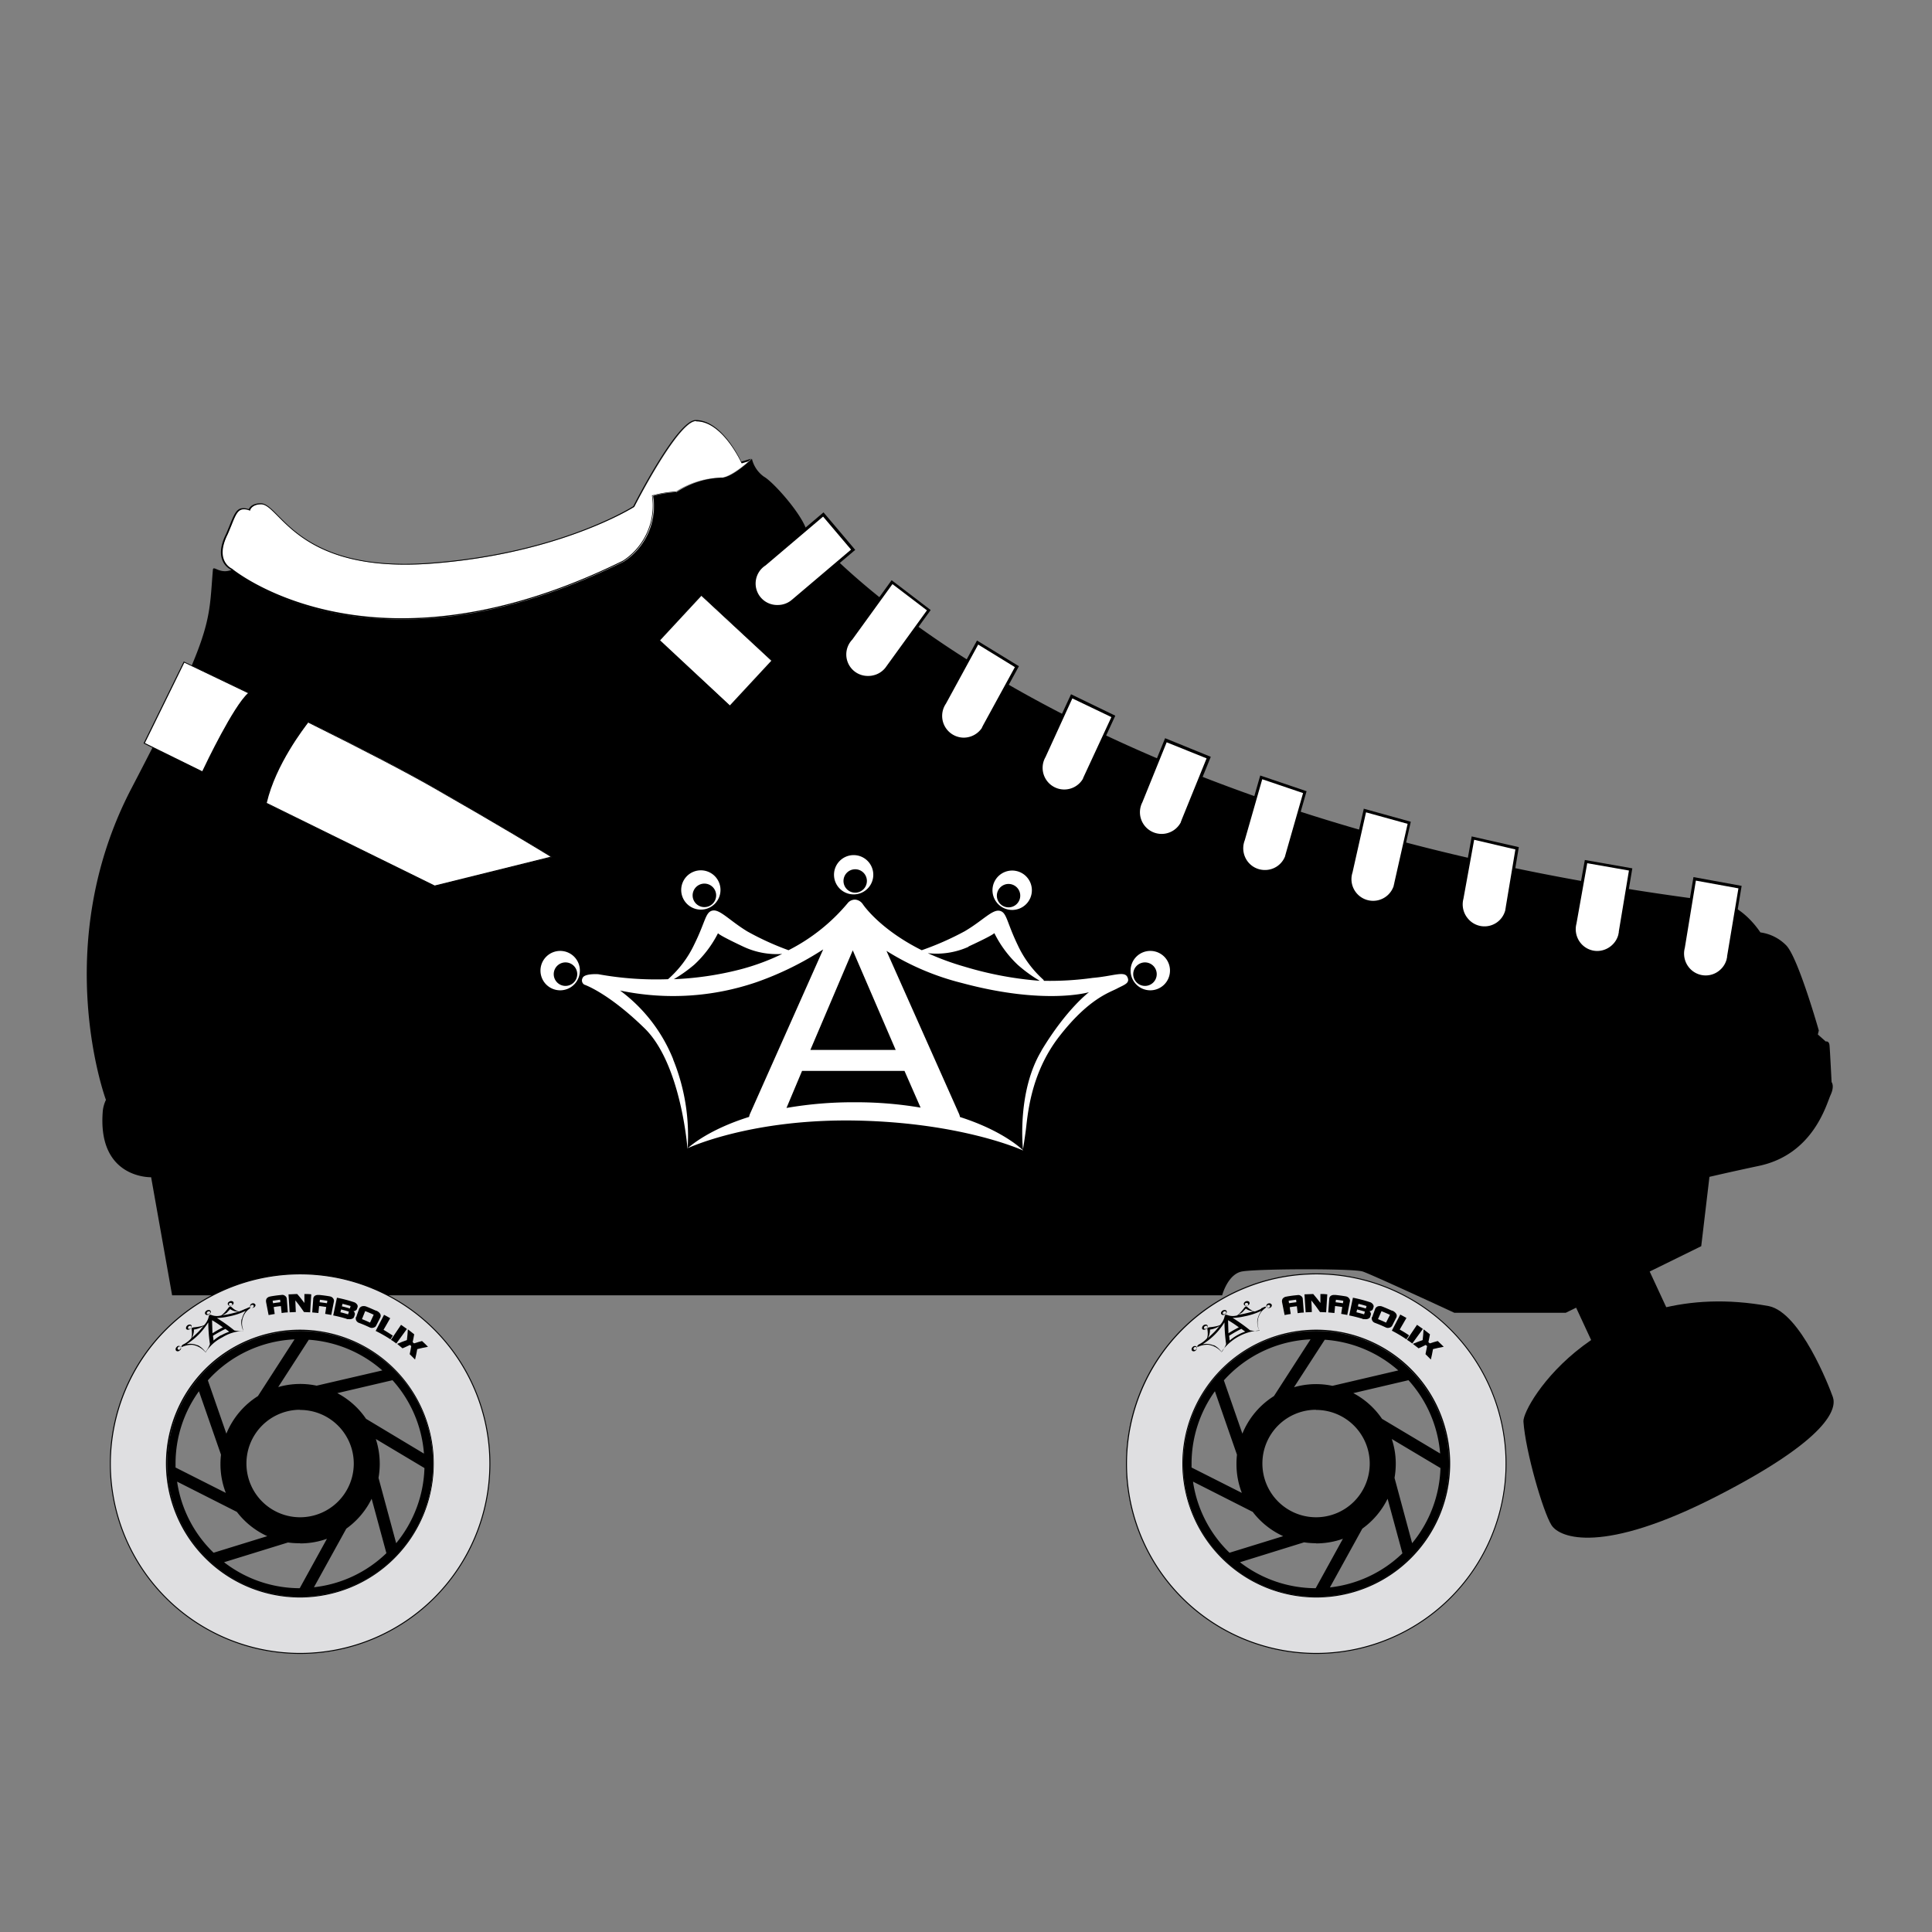 <svg xmlns="http://www.w3.org/2000/svg" xmlns:xlink="http://www.w3.org/1999/xlink" viewBox="0 0 360 360"><rect x="0" y="0" width="360" height="360" fill="#808080" stroke="none"/><defs><style>.cls-1{fill:none;}.cls-2{fill:#fff;}.cls-3{clip-path:url(#clip-path);}.cls-4{fill:#dfdfe1;}</style><clipPath id="clip-path"><rect class="cls-1" x="100.72" y="159.33" width="117.3" height="55.08"/></clipPath></defs><title>Anabolix Derby Icon</title><g id="DERBY_ICON" data-name="DERBY ICON"><path class="cls-2" d="M74.9,115.39c-20.44,0-31.54-9.15-31.65-9.24a3.27,3.27,0,0,1-1.61-1.81c-.47-1.26-.23-2.85.71-4.73.26-.61.49-1.16.69-1.67.78-1.92,1.25-3.08,2.36-3.08a2.59,2.59,0,0,1,1.07.18l.1,0,0-.1s.38-1,2.13-1c1,0,1.9,1,3.2,2.27,3.35,3.37,9,9,23.62,9,1.63,0,3.36-.07,5.13-.21,23.75-1.83,37.39-10.46,37.52-10.54s8.17-16,11.58-16c4.87,0,8.38,7.62,8.41,7.7l0,.07,1.54-.46c-.88.82-3.65,3.24-5.34,3.24A16.05,16.05,0,0,0,126,91.7H126a20.35,20.35,0,0,0-4.23.68l-.09,0,0,.08a12.3,12.3,0,0,1-5.44,12.16c-14.43,7.13-28.33,10.75-41.3,10.75Z"/><path d="M129.78,78.52c4.81,0,8.29,7.57,8.33,7.65l.06.14.16,0,1.08-.33c-1.09,1-3.49,3-5,3A16.18,16.18,0,0,0,126,91.58a21.45,21.45,0,0,0-4.33.7l-.17,0,0,.17a12.24,12.24,0,0,1-5.38,12c-14.43,7.13-28.32,10.75-41.27,10.75-20.41,0-31.49-9.13-31.6-9.22l0,0h0a3.19,3.19,0,0,1-1.54-1.74c-.45-1.24-.22-2.8.71-4.67.27-.6.49-1.16.7-1.66.79-2,1.22-3,2.27-3a2.55,2.55,0,0,1,1,.17l.19.09.07-.2s.36-1,2-1c.91,0,1.84.94,3.13,2.24,3.36,3.39,9,9,23.69,9,1.64,0,3.36-.07,5.13-.21,23.78-1.83,37.44-10.47,37.57-10.55l0,0,0,0c2.79-5.52,8.78-16,11.46-16m0-.18c-3.51,0-11.63,16.06-11.63,16.06s-13.48,8.68-37.48,10.52c-1.82.15-3.52.22-5.12.22-20.6,0-23.39-11.29-26.82-11.29-1.85,0-2.22,1.1-2.22,1.1a2.75,2.75,0,0,0-1.11-.18c-1.47,0-1.84,1.85-3.13,4.8-2.59,5.17.92,6.65.92,6.65s11,9.27,31.72,9.27c11.07,0,24.92-2.65,41.36-10.78a12.33,12.33,0,0,0,5.47-12.25,20.47,20.47,0,0,1,4.34-.69,15.86,15.86,0,0,1,8.35-2.7c2.08,0,5.69-3.53,5.69-3.53l-1.84.55s-3.51-7.75-8.5-7.75Z"/><path d="M341.12,204c-.77,1.63-3.16,11.21-13.59,13.29-5.8,1.24-9,2-9,2L317,232.21l-25.25,12.41H271s-15.31-7.1-17.07-7.69-19.94-.52-22.55,0-3.65,4.43-3.65,4.43H32.07l-3.91-22s-10.1.33-9-12.41a6.23,6.23,0,0,1,.58-2s-10.62-28.6,4.76-58.06,14.31-30.49,15.17-40.72c.08-.92,1.29.92,3.51,0,0,0,25.9,21.82,73.08-1.51a12.33,12.33,0,0,0,5.47-12.25,20.47,20.47,0,0,1,4.34-.69,15.86,15.86,0,0,1,8.35-2.7c2.08,0,5.69-3.53,5.69-3.53a5.71,5.71,0,0,0,2.22,3.32c1.66.92,6.46,6.28,7.75,9.42,0,0,42.1,53.73,170,69.79,3.51.37,6.46,3.51,7.94,5.72a8.31,8.31,0,0,1,4.8,2.4c2.22,2.22,6.09,15.88,6.09,15.88l-.18.74,1.48,1.31s.6-.17.69.69.39,6.87.39,6.87S341.88,202.33,341.12,204Z"/><path class="cls-2" d="M49.6,149.66c1.7-7.41,7.26-14.41,7.82-15.11,10.42,5.16,18.3,9.27,23.44,12.21,13.14,7.51,20.71,12.14,22,12.92L81,165.09Z"/><path d="M57.45,134.66c10.37,5.15,18.23,9.25,23.36,12.18,12.6,7.2,20.07,11.75,21.78,12.8L81,165,49.71,149.61c1.67-7.19,7-14,7.74-15m-.05-.23s-6.12,7.37-7.9,15.29L81,165.19l22-5.48s-7.62-4.72-22.16-13c-6-3.43-15-8-23.5-12.25Z"/><path class="cls-2" d="M26.86,138.5l7.43-15.15,12.09,5.78c-2.75,2.31-8.09,13.52-8.65,14.71Z"/><path d="M34.34,123.47l11.87,5.69c-2.74,2.46-7.79,13-8.52,14.55L27,138.45l7.36-15m-.09-.25-7.52,15.32L37.78,144s5.95-12.69,8.77-14.85l-12.3-5.89Z"/><rect class="cls-2" x="127.61" y="112.24" width="11.48" height="18" transform="translate(-46.23 136.48) rotate(-47.13)"/><path d="M130.66,111l13.06,12.12L136,131.44l-13-12.12,7.68-8.28m0-.26-7.93,8.55L136,131.7l7.94-8.55-13.33-12.37Z"/><rect x="296.42" y="237.01" width="12.25" height="15.27" transform="translate(397.08 -132.78) rotate(65.1)"/><path d="M283.87,264.89c-.22-3.12,14.47-27.24,45.75-21.51,5.86,1.24,11.18,14.86,11.91,16.95s-.57,7.69-21.69,18.5-29.19,7.82-30.75,5.35S284.26,270.49,283.87,264.89Z"/><path class="cls-2" d="M144.94,113a4.31,4.31,0,0,1-2.49-7.84l11-9.29,5.56,6.57-11.07,9.39a4.38,4.38,0,0,1-.34.29l0,0-.06,0A4.3,4.3,0,0,1,144.94,113Z"/><path d="M153.37,96.26l5.21,6.15-10.88,9.23-.33.27h0l-.08.06a4,4,0,0,1-2.35.76,4,4,0,0,1-2.29-7.37l10.72-9.1m.07-.78-11.15,9.45a4.6,4.6,0,1,0,5.33,7.49h0l.11-.1a3.17,3.17,0,0,0,.35-.29l11.28-9.57-5.92-7Z"/><path class="cls-2" d="M317.78,182a4.3,4.3,0,0,1-4.18-5.4l2.14-12.85,8.47,1.53-2.14,12.9c0,.15-.05.29-.08.43v.06l0,.07a4.3,4.3,0,0,1-4.18,3.26Z"/><path d="M316,164.09l7.93,1.44-2.11,12.65c0,.13,0,.26-.07.41h0l0,.09a4,4,0,0,1-1.3,2.1,4,4,0,0,1-5.7-.47,4.1,4.1,0,0,1-.81-3.68L316,164.09m-.45-.65-2.19,13.11a4.6,4.6,0,0,0,7.42,4.66,4.53,4.53,0,0,0,1.48-2.39h0l0-.14a3.54,3.54,0,0,0,.08-.45l2.19-13.16-9-1.64Z"/><path class="cls-2" d="M297.63,177.43a4.31,4.31,0,0,1-4.18-5.4l2.05-11.51,8.35,1.47-1.94,11.61a2.58,2.58,0,0,1-.07.43v.06l0,.07a4.31,4.31,0,0,1-4.18,3.27Z"/><path d="M295.72,160.84l7.81,1.37-1.89,11.37c0,.13,0,.26-.07.42h0l0,.1a4,4,0,0,1-1.3,2.1,4.09,4.09,0,0,1-2.61,1,4,4,0,0,1-3.09-1.43,4.1,4.1,0,0,1-.82-3.66l2-11.22m-.44-.64L293.18,172a4.59,4.59,0,0,0,7.41,4.66,4.52,4.52,0,0,0,1.49-2.39h0l0-.14c0-.15.06-.29.08-.44l2-11.89-8.89-1.56Z"/><path class="cls-2" d="M276.57,172.84a4.32,4.32,0,0,1-4.18-5.41l2-11.29,8.26,1.92L280.86,169c0,.15,0,.29-.07.43v.06l0,.07a4.28,4.28,0,0,1-1.4,2.24A4.33,4.33,0,0,1,276.57,172.84Z"/><path d="M274.64,156.47l7.73,1.81L280.58,169a4.07,4.07,0,0,1-.07.42h0l0,.09a4,4,0,0,1-7,1.63,4.07,4.07,0,0,1-.82-3.67l2-11m-.45-.67-2.07,11.56a4.59,4.59,0,0,0,4.45,5.75,4.59,4.59,0,0,0,4.45-3.47h0l0-.14c0-.15.05-.3.07-.45l1.87-11.2-8.81-2Z"/><path class="cls-2" d="M255.82,168.18a4.32,4.32,0,0,1-4.11-5.64l2.6-11.52,8.31,2.3-2.55,11.27c0,.15-.06.29-.09.43l0,0,0,.07a4.31,4.31,0,0,1-4.12,3Z"/><path d="M254.51,151.36l7.78,2.15-2.49,11.05c0,.13-.06.26-.1.41h0l0,.09a4,4,0,1,1-7.68-2.48l2.52-11.22m-.41-.69-2.66,11.78a4.63,4.63,0,0,0,.71,4.17,4.59,4.59,0,0,0,8-1.39h0l0-.14a3.13,3.13,0,0,0,.1-.44l2.6-11.53-8.84-2.45Z"/><path class="cls-2" d="M235.67,162.38a4.32,4.32,0,0,1-4-5.87L235,144.83l8.17,2.77L239.87,159a2.45,2.45,0,0,1-.12.41v.06l0,.07a4.32,4.32,0,0,1-4,2.8Z"/><path d="M235.17,145.19l7.64,2.59L239.6,159a2.88,2.88,0,0,1-.12.4h0l0,.09a4,4,0,0,1-3.78,2.62,4,4,0,0,1-3.36-1.79,4.09,4.09,0,0,1-.4-3.74l3.26-11.38m-.37-.71-3.42,11.93a4.6,4.6,0,0,0,4.29,6.25,4.52,4.52,0,0,0,2.55-.78,4.57,4.57,0,0,0,1.75-2.2h0l0-.14a3,3,0,0,0,.12-.43l3.34-11.69-8.68-2.94Z"/><path class="cls-2" d="M216.39,155.75a4.32,4.32,0,0,1-3.84-6.29L217.22,138l8,3.25-4.72,11.64a3.89,3.89,0,0,1-.17.41l0,.05,0,.07a4.37,4.37,0,0,1-3.86,2.38Z"/><path d="M217.37,138.31l7.46,3-4.63,11.41a3,3,0,0,1-.16.4h0l0,.08a4,4,0,1,1-7.18-3.7l4.55-11.23m-.31-.72-4.76,11.74a4.6,4.6,0,0,0,6.22,6.17,4.55,4.55,0,0,0,2-2h0l.06-.13a2.9,2.9,0,0,0,.16-.41l4.83-11.9-8.49-3.46Z"/><path class="cls-2" d="M198.25,147.44a4.31,4.31,0,0,1-3.74-6.47l5.18-11.2,7.76,3.72-5.2,11.24a2.43,2.43,0,0,1-.18.4l0,.05,0,.07a4.31,4.31,0,0,1-3.76,2.19Z"/><path d="M199.82,130.14l7.27,3.48-5.1,11a3.17,3.17,0,0,1-.18.38h0l0,.08a4,4,0,1,1-7-4l5-10.93m-.26-.74-5.29,11.43a4.59,4.59,0,0,0,4,6.89,4.61,4.61,0,0,0,4-2.34h0l.06-.13c.07-.14.13-.27.19-.41l5.31-11.49-8.26-4Z"/><path class="cls-2" d="M179.55,137.72A4.32,4.32,0,0,1,176,131l6.18-11.3,7.35,4.5-6,11.06c-.07.14-.14.26-.21.38l0,0,0,.07a4.33,4.33,0,0,1-3.61,1.95Z"/><path d="M182.24,120.09l6.87,4.22-5.93,10.85a2.72,2.72,0,0,1-.2.37h0l0,.08a4.1,4.1,0,0,1-3.38,1.84,4.05,4.05,0,0,1-3.34-6.33l6-11m-.21-.77-6.31,11.54a4.6,4.6,0,0,0,3.83,7.14,4.61,4.61,0,0,0,3.84-2.08h0l.07-.12a3,3,0,0,0,.21-.4l6.17-11.29L182,119.32Z"/><path class="cls-2" d="M161.81,126.23a4.32,4.32,0,0,1-3.18-7.24l7.62-10.54,6.85,5.22-7.73,10.68a3,3,0,0,1-.26.34l0,0-.06.05a4.26,4.26,0,0,1-2.28,1.34A4.9,4.9,0,0,1,161.81,126.23Z"/><path d="M166.31,108.85l6.41,4.88-7.58,10.47a3.1,3.1,0,0,1-.26.34h0l-.06.07a4,4,0,0,1-2.14,1.24,3.69,3.69,0,0,1-.87.1,4,4,0,0,1-3-6.77l0,0v0l7.44-10.28m-.11-.79-7.77,10.75a4.59,4.59,0,0,0,3.38,7.69,4.75,4.75,0,0,0,1-.1,4.6,4.6,0,0,0,2.43-1.42h0l.08-.11a3.44,3.44,0,0,0,.28-.36l7.88-10.89-7.28-5.56Z"/><g id="Anabolix_Crown" data-name="Anabolix Crown"><g class="cls-3"><g class="cls-3"><path class="cls-2" d="M203.52,182.23a57.62,57.62,0,0,1-9,.53l-.08-.18a20,20,0,0,1-4.83-6.54c-2.09-4.35-2-6.06-3.36-6.33s-3.19,1.88-6.5,3.82a54.58,54.58,0,0,1-8,3.53c-8-4-11-8.61-11-8.61a1.9,1.9,0,0,0-1.42-.82,1.79,1.79,0,0,0-1.27.53,35,35,0,0,1-11.13,8.9,52.58,52.58,0,0,1-7.67-3.5c-3.29-2-5.11-4.15-6.47-3.89s-1.29,2-3.42,6.3a19.92,19.92,0,0,1-4.89,6.49,60.45,60.45,0,0,1-13-.93s-2.61-.18-2.93.72a.92.92,0,0,0,.32,1.22s4.4,1.46,11.24,8.14,8,22.5,8,22.5,0-.05,0-.14c.37-.18,12-5.54,31.46-5.17,19.6.39,30.79,5.45,31,5.55a.28.28,0,0,1,0,.06s.19-1,.55-3.62.74-10.54,6.23-17.63,9.41-8.22,10.78-8.95,2.51-1,1.93-2.17-2.69-.12-6.6.19m-23-5.86c4.79-2.21,4.82-2.5,4.82-2.5a20.88,20.88,0,0,0,4.34,5.89,26.31,26.31,0,0,0,4.13,3,65.73,65.73,0,0,1-14-2.63,49.14,49.14,0,0,1-6.87-2.52,14.54,14.54,0,0,0,7.61-1.2m-21.59.67h0l8,18.56H151Zm-29.51,2.65a20.72,20.72,0,0,0,4.4-5.84s0,.29,4.8,2.54a14.6,14.6,0,0,0,7.16,1.32,42.21,42.21,0,0,1-7.9,2.91,58.88,58.88,0,0,1-12.29,1.8,26.44,26.44,0,0,0,3.83-2.73m-3.94,17.68a29.7,29.7,0,0,0-9.91-12.84A48,48,0,0,0,141,183a58.14,58.14,0,0,0,12.39-6.09l-13.64,30.64a2.72,2.72,0,0,0-.17.57c-7.74,2.42-11.21,5.63-11.45,5.86a37.54,37.54,0,0,0-2.71-16.59m34,8a72.65,72.65,0,0,0-12.87,1.06l2.9-6.9h19.09l3,6.84a71.92,71.92,0,0,0-12.09-1m34.61-9.59c-4.48,7.45-3.53,17.61-3.43,18.55-.13-.14-3.64-3.62-11.75-6.21a2.9,2.9,0,0,0-.17-.57l-13.53-30.39a48.38,48.38,0,0,0,14.1,6c15.45,4.15,23.64,1.7,23.64,1.7s-4.15,3.06-8.86,10.88"/><path class="cls-2" d="M104.38,177.19a3.67,3.67,0,1,0,3.67,3.66,3.66,3.66,0,0,0-3.67-3.66m1,6.52a2.19,2.19,0,1,1,2.18-2.18,2.19,2.19,0,0,1-2.18,2.18"/><path class="cls-2" d="M214.35,177.19a3.67,3.67,0,1,0,3.66,3.66,3.66,3.66,0,0,0-3.66-3.66m-1,6.52a2.19,2.19,0,1,1,2.19-2.18,2.19,2.19,0,0,1-2.19,2.18"/><path class="cls-2" d="M129.16,169.2a3.66,3.66,0,1,0-1.93-4.81,3.66,3.66,0,0,0,1.93,4.81m.08-3.22a2.19,2.19,0,1,1,1.15,2.87,2.18,2.18,0,0,1-1.15-2.87"/><path class="cls-2" d="M190,169.28a3.67,3.67,0,1,0-4.79-2,3.67,3.67,0,0,0,4.79,2m-2.91-4.4a2.18,2.18,0,1,1-1.17,2.86,2.19,2.19,0,0,1,1.17-2.86"/><path class="cls-2" d="M161.8,165.43a3.66,3.66,0,1,0-5.17.3,3.66,3.66,0,0,0,5.17-.3m-4.07-2.73a2.18,2.18,0,1,1,.18,3.09,2.18,2.18,0,0,1-.18-3.09"/></g></g></g><path d="M55.92,248a24.76,24.76,0,1,0,24.76,24.76A24.75,24.75,0,0,0,55.92,248Zm1.62,1.64a23.13,23.13,0,0,1,13.7,5.72L59,258.2h0a14.79,14.79,0,0,0-7.16.26Zm-1.62,13.08a10,10,0,1,1-10,10A10,10,0,0,1,55.92,262.69Zm0,24.87a14.8,14.8,0,0,0,5-.86l-5.07,9.21a23.09,23.09,0,0,1-14.1-4.84l11.91-3.68A15.32,15.32,0,0,0,55.92,287.56Zm8.61-2.75a14.89,14.89,0,0,0,4.72-5.57L72,289.41a23.07,23.07,0,0,1-13.5,6.35Zm6-9.46a15.11,15.11,0,0,0,.23-2.62,15,15,0,0,0-.73-4.62l9.06,5.41a23.09,23.09,0,0,1-5.27,14Zm-2.32-11a14.8,14.8,0,0,0-5.36-4.79l10.29-2.41A23.06,23.06,0,0,1,79,270.86ZM54.88,249.57l-6.82,10.57h0a15,15,0,0,0-5.88,7l-3.45-9.93A23.11,23.11,0,0,1,54.88,249.57Zm-17.81,9.67,4.11,11.82a15.28,15.28,0,0,0-.1,1.67,14.72,14.72,0,0,0,1,5.45l-9.37-4.73c0-.24,0-.48,0-.72A23,23,0,0,1,37.07,259.24ZM33,276.08l11.14,5.64a14.9,14.9,0,0,0,5.66,4.52l-10,3.09A23.08,23.08,0,0,1,33,276.08Z"/><path class="cls-4" d="M55.92,308.09a35.36,35.36,0,1,1,35.36-35.36A35.4,35.4,0,0,1,55.92,308.09Zm0-60.22a24.86,24.86,0,1,0,24.85,24.86A24.88,24.88,0,0,0,55.92,247.87Z"/><path d="M55.92,237.46a35.27,35.27,0,1,1-35.27,35.27,35.31,35.31,0,0,1,35.27-35.27m0,60.21a24.95,24.95,0,1,0-25-24.94,25,25,0,0,0,25,24.94m0-60.39a35.45,35.45,0,1,0,35.45,35.45,35.45,35.45,0,0,0-35.45-35.45Zm0,60.21a24.76,24.76,0,1,1,24.76-24.76,24.76,24.76,0,0,1-24.76,24.76Z"/><g id="Horizontal_Logo_All_Black" data-name="Horizontal Logo All Black"><path d="M51.19,244.84l-1.14.2-.48-2.47v-.11a.87.87,0,0,1,.11-.49,1.05,1.05,0,0,1,.42-.32l.17-.05.29-.06c.73-.12,1.1-.17,1.84-.24a1.1,1.1,0,0,1,.41,0,1,1,0,0,1,.33.18.71.71,0,0,1,.3.54c.08,1,.11,1.51.19,2.53-.46,0-.69.05-1.15.11l-.14-1.29c-.54.06-.81.09-1.34.18Zm-.31-2c.54-.09.82-.12,1.36-.19l-.05-.47-1.39.19Z"/><path d="M55.12,244.48l-1.15.05-.21-3.35c.65,0,1-.05,1.62-.06.57.65.83,1,1.34,1.67,0-.67,0-1,0-1.67.52,0,.77,0,1.28.06l-.21,3.35-1.15-.05a27,27,0,0,0-1.61-2.17Z"/><path d="M59.33,244.66l-1.15-.11.19-2.51,0-.11a.85.85,0,0,1,.24-.44,1.07,1.07,0,0,1,.49-.19h.18l.29,0c.74.08,1.11.13,1.84.25a1.19,1.19,0,0,1,.39.13,1,1,0,0,1,.28.26.73.73,0,0,1,.14.59c-.2,1-.3,1.5-.49,2.49l-1.14-.2.2-1.28c-.53-.08-.8-.12-1.33-.18Zm.23-2c.54.06.82.1,1.36.18l.08-.46c-.56-.09-.83-.13-1.39-.19Z"/><path d="M64.56,245.73c-1-.29-1.47-.41-2.47-.62l.69-3.3a25.84,25.84,0,0,1,3.11.81,1.11,1.11,0,0,1,.59.38.6.6,0,0,1,.16.54l-.15.44-.06.08-.13.11-.12.08-.18.06-.08,0h-.06a.78.78,0,0,1,.26.41c0,.06,0,.11,0,.15a.28.28,0,0,1,0,.1l-.15.43a.51.51,0,0,1-.19.25,1.4,1.4,0,0,1-.4.15,1.66,1.66,0,0,1-.44,0l-.15,0-.14,0Zm-.85-2.31c.59.14.89.22,1.48.4l.14-.46c-.6-.18-.9-.26-1.51-.41C63.78,243.13,63.75,243.23,63.71,243.42Zm-.28,1.1c.58.14.86.22,1.43.39l.15-.51c-.57-.18-.86-.25-1.45-.4Z"/><path d="M66.4,245.42l0-.08c.19-.56.29-.84.49-1.39a.68.68,0,0,1,.13-.24.86.86,0,0,1,.58-.33,1.32,1.32,0,0,1,.71.1c.69.27,1,.42,1.71.73l.06,0a1.57,1.57,0,0,1,.77.61.75.75,0,0,1,0,.71l-.76,1.49a1.36,1.36,0,0,1-.12.17,1.1,1.1,0,0,1-.21.14,1.23,1.23,0,0,1-.46.11,1,1,0,0,1-.46-.12c-.78-.36-1.17-.53-2-.84a.79.79,0,0,1-.24-.15.82.82,0,0,1-.27-.39,1,1,0,0,1,0-.55m1.12.41c.61.24.91.37,1.5.65.28-.59.41-.88.68-1.47-.62-.29-.94-.42-1.58-.68Z"/><path d="M72.76,249.57A26,26,0,0,0,70,248l1.56-3c.47.24.7.37,1.15.63-.5.87-.74,1.3-1.24,2.16.7.41,1,.62,1.73,1.08Z"/><path d="M73.85,250.34c-.39-.29-.59-.43-1-.69l1.88-2.79c.44.3.66.45,1.09.77Z"/><path d="M75,251.24,74,250.41c.71-.3,1.08-.44,1.82-.71.09-.79.13-1.19.18-2,.48.36.72.55,1.18.93-.1.59-.16.88-.29,1.46l.27.23c.58-.19.88-.28,1.48-.44.45.42.68.63,1.11,1.07-.79.15-1.18.24-2,.44-.14.79-.23,1.18-.41,1.94-.4-.39-.6-.59-1-1,.13-.6.19-.9.29-1.5l-.25-.22C75.82,250.89,75.55,251,75,251.24Z"/><path d="M45.71,243.89c-.28.12-.62.29-1.19.49l0,0a2.78,2.78,0,0,1-.93-.45c-.47-.35-.54-.54-.74-.49s-.36.39-.72.79a5,5,0,0,1-.9.88,2.93,2.93,0,0,1-1.92-.11.31.31,0,0,0-.38.17,3.4,3.4,0,0,1-.91,1.77,5.17,5.17,0,0,1-1.19.3c-.54.1-.92.07-1.07.22s0,.3,0,.9a2.77,2.77,0,0,1-.12,1,4.57,4.57,0,0,1-1.57,1.19s-.3.25-.27.36a.1.1,0,0,0,.13.07,4.4,4.4,0,0,1,1.88-.39A4,4,0,0,1,38.3,252h0a7.94,7.94,0,0,1,3.14-2.81A7.92,7.92,0,0,1,45.34,248h0s0-.11-.09-.41a3.31,3.31,0,0,1,.07-2.21,3.11,3.11,0,0,1,1.1-1.46c.16-.14.31-.22.19-.32s-.37.09-.9.3m-3.37.58a4.43,4.43,0,0,0,.54-.55,2.76,2.76,0,0,0,.85.39c.28.06.69.1.69.1s-1.11.32-2,.5c-.38.08-1,.16-1,.16a3.93,3.93,0,0,0,1-.6M39.52,246h0c.84.51,1.25.78,2,1.33-.79.41-1.17.63-1.93,1.1C39.56,247.46,39.54,247,39.52,246ZM36,248.69a2.77,2.77,0,0,0,.13-.95,3.76,3.76,0,0,0,.77-.18,4.72,4.72,0,0,0,1-.48s-.48.62-.79.94c-.46.48-1.35,1.27-1.35,1.27a5,5,0,0,0,.26-.6m.81,2a3.43,3.43,0,0,0-2.07-.22A12.17,12.17,0,0,0,37.64,248a14.69,14.69,0,0,0,1.17-1.59,29.89,29.89,0,0,0,.3,4s0,0,0,.06a5.07,5.07,0,0,1-.83,1.46,3.93,3.93,0,0,0-1.47-1.29m4.39-1.85a8.71,8.71,0,0,0-1.42,1c0-.35-.06-.53-.09-.89A23.35,23.35,0,0,1,42,247.63c.29.2.43.31.71.52a9.07,9.07,0,0,0-1.48.66m3.78-3a3.45,3.45,0,0,0,.35,2.17,5.39,5.39,0,0,1-1.69-.07s0,0,0,0a30.85,30.85,0,0,0-3.26-2.32,10.81,10.81,0,0,0,2.16-.28,12.42,12.42,0,0,0,3.22-1.06,4.23,4.23,0,0,0-.74,1.61"/><path d="M32.92,251a.51.51,0,0,0-.1.7.51.51,0,0,0,.69-.09.44.44,0,1,0-.59-.61m.64.43a.31.31,0,0,1-.42,0,.29.29,0,0,1,.07-.41.26.26,0,1,1,.35.36"/><path d="M47,242.88a.48.48,0,0,0-.39.55.54.54,0,0,0,1-.28.48.48,0,0,0-.63-.27m.07.77a.3.3,0,0,1-.37-.16.28.28,0,0,1,.23-.33.28.28,0,0,1,.37.16.29.29,0,0,1-.23.33"/><path d="M35.24,247.74a.66.66,0,0,0,.47-.63c0-.24-.28-.37-.57-.26a.67.67,0,0,0-.48.64c0,.25.3.36.58.25m-.21-.3a.4.4,0,0,1,.28-.38c.17-.06.33,0,.34.16a.41.41,0,0,1-.28.38c-.17.06-.32,0-.34-.16"/><path d="M43.33,243.16c.23-.19.27-.47.08-.63a.64.64,0,0,0-.77.07.38.38,0,0,0-.07.62.62.62,0,0,0,.76-.06m-.6-.31a.38.38,0,0,1,.46,0,.23.23,0,0,1,0,.37.38.38,0,0,1-.45,0,.24.24,0,0,1,0-.38"/><path d="M39.25,244.6a.35.35,0,0,0-.33-.5.73.73,0,0,0-.7.43.36.36,0,0,0,.35.5.73.73,0,0,0,.68-.43m-.71,0a.43.43,0,0,1,.41-.26.21.21,0,0,1,.2.3.43.43,0,0,1-.41.25.21.21,0,0,1-.2-.29"/></g><path d="M245.23,248A24.76,24.76,0,1,0,270,272.73,24.76,24.76,0,0,0,245.23,248Zm1.62,1.64a23.08,23.08,0,0,1,13.7,5.72l-12.27,2.87h0a14.79,14.79,0,0,0-7.16.26Zm-1.62,13.08a10,10,0,1,1-10,10A10,10,0,0,1,245.23,262.69Zm0,24.87a14.85,14.85,0,0,0,5-.86l-5.07,9.21a23.14,23.14,0,0,1-14.11-4.84L243,287.39A15.18,15.18,0,0,0,245.23,287.56Zm8.62-2.75a15,15,0,0,0,4.71-5.57l2.76,10.17a23.1,23.1,0,0,1-13.51,6.35Zm6-9.46a15.11,15.11,0,0,0,.23-2.62,14.66,14.66,0,0,0-.74-4.62l9.07,5.41a23.1,23.1,0,0,1-5.28,14Zm-2.33-11a14.85,14.85,0,0,0-5.35-4.79l10.28-2.41a23.13,23.13,0,0,1,5.9,13.66ZM244.2,249.57l-6.82,10.57h0a14.9,14.9,0,0,0-5.88,7l-3.45-9.93A23.09,23.09,0,0,1,244.2,249.57Zm-17.82,9.67,4.11,11.82a15.3,15.3,0,0,0-.09,1.67,14.72,14.72,0,0,0,1,5.45l-9.37-4.73c0-.24,0-.48,0-.72A23.11,23.11,0,0,1,226.38,259.24Zm-4.08,16.84,11.13,5.64a14.93,14.93,0,0,0,5.67,4.52l-10,3.09A23.08,23.08,0,0,1,222.3,276.08Z"/><path class="cls-4" d="M245.23,308.09a35.36,35.36,0,1,1,35.36-35.36A35.4,35.4,0,0,1,245.23,308.09Zm0-60.22a24.86,24.86,0,1,0,24.86,24.86A24.88,24.88,0,0,0,245.23,247.87Z"/><path d="M245.23,237.46A35.27,35.27,0,1,1,210,272.73a35.31,35.31,0,0,1,35.26-35.27m0,60.21a24.95,24.95,0,1,0-24.94-24.94,25,25,0,0,0,24.94,24.94m0-60.39a35.45,35.45,0,1,0,35.45,35.45,35.45,35.45,0,0,0-35.45-35.45Zm0,60.21A24.76,24.76,0,1,1,270,272.73a24.77,24.77,0,0,1-24.76,24.76Z"/><g id="Horizontal_Logo_All_Black-2" data-name="Horizontal Logo All Black"><path d="M240.51,244.84c-.46.07-.69.11-1.14.2-.2-1-.29-1.48-.49-2.47v-.11A.87.87,0,0,1,239,242a1.05,1.05,0,0,1,.42-.32.58.58,0,0,1,.17-.05l.29-.06c.73-.12,1.1-.17,1.84-.24a1,1,0,0,1,.4,0,1,1,0,0,1,.34.18.67.67,0,0,1,.29.54l.2,2.53c-.46,0-.69.05-1.15.11l-.15-1.29c-.53.06-.8.09-1.33.18Zm-.32-2c.55-.09.82-.12,1.37-.19l-.05-.47-1.39.19Z"/><path d="M244.44,244.48l-1.15.05c-.09-1.34-.13-2-.22-3.35.65,0,1-.05,1.63-.06.56.65.83,1,1.34,1.67l0-1.67c.51,0,.77,0,1.28.06l-.21,3.35-1.15-.05c-.61-.88-.93-1.32-1.62-2.17C244.4,243.18,244.42,243.61,244.44,244.48Z"/><path d="M248.65,244.66l-1.15-.11c.07-1,.11-1.5.19-2.51l0-.11a.85.85,0,0,1,.24-.44,1.07,1.07,0,0,1,.49-.19h.18l.29,0c.73.08,1.1.13,1.84.25a1.13,1.13,0,0,1,.38.13.84.84,0,0,1,.28.26.66.66,0,0,1,.14.59c-.19,1-.29,1.5-.49,2.49l-1.13-.2.2-1.28c-.54-.08-.8-.12-1.34-.18C248.73,243.89,248.7,244.15,248.65,244.66Zm.22-2c.55.06.82.1,1.37.18l.07-.46c-.55-.09-.83-.13-1.38-.19Z"/><path d="M253.87,245.73c-1-.29-1.47-.41-2.46-.62.27-1.32.41-2,.69-3.3a26.34,26.34,0,0,1,3.11.81,1,1,0,0,1,.58.38.6.6,0,0,1,.16.54l-.15.44-.05.08-.14.11-.12.08-.17.06-.09,0h-.06a.89.89,0,0,1,.27.41.49.49,0,0,1,0,.15.16.16,0,0,1,0,.1l-.14.43a.53.53,0,0,1-.2.25,1.32,1.32,0,0,1-.39.15,1.73,1.73,0,0,1-.45,0l-.14,0-.15,0Zm-.85-2.31c.6.14.89.22,1.48.4l.14-.46c-.6-.18-.9-.26-1.5-.41Zm-.27,1.1c.57.14.86.22,1.43.39l.15-.51c-.58-.18-.87-.25-1.45-.4Z"/><path d="M255.72,245.42l0-.08.5-1.39a.67.67,0,0,1,.12-.24.88.88,0,0,1,.59-.33,1.27,1.27,0,0,1,.7.1c.69.27,1,.42,1.71.73l.07,0a1.54,1.54,0,0,1,.76.61.72.72,0,0,1,0,.71l-.76,1.49a.86.86,0,0,1-.13.17,1,1,0,0,1-.2.14,1.23,1.23,0,0,1-.47.11,1,1,0,0,1-.45-.12c-.78-.36-1.18-.53-2-.84a1,1,0,0,1-.25-.15.87.87,0,0,1-.26-.39.82.82,0,0,1,0-.55m1.12.41c.6.24.91.37,1.5.65L259,245c-.63-.29-.94-.42-1.58-.68Z"/><path d="M262.07,249.57a25,25,0,0,0-2.72-1.62l1.57-3c.46.24.69.37,1.15.63l-1.25,2.16c.71.41,1.06.62,1.74,1.08Z"/><path d="M263.16,250.34c-.39-.29-.58-.43-1-.69l1.88-2.79c.44.3.66.45,1.09.77Z"/><path d="M264.33,251.24c-.42-.34-.63-.5-1.07-.83.72-.3,1.09-.44,1.83-.71.09-.79.12-1.19.17-2,.48.36.72.55,1.19.93-.11.59-.16.88-.29,1.46.1.09.16.13.26.23.59-.19.88-.28,1.49-.44.45.42.67.63,1.11,1.07-.8.15-1.19.24-2,.44-.14.79-.22,1.18-.4,1.94-.4-.39-.6-.59-1-1,.13-.6.19-.9.3-1.5l-.26-.22C265.14,250.89,264.86,251,264.33,251.24Z"/><path d="M235,243.89c-.28.12-.62.29-1.19.49l0,0a2.69,2.69,0,0,1-.93-.45c-.48-.35-.54-.54-.74-.49s-.36.39-.72.79a5.82,5.82,0,0,1-.9.88,3,3,0,0,1-1.93-.11.34.34,0,0,0-.24,0,.28.28,0,0,0-.13.15,3.4,3.4,0,0,1-.91,1.77,5.32,5.32,0,0,1-1.19.3c-.55.1-.92.07-1.08.22s0,.3,0,.9a2.55,2.55,0,0,1-.12,1,4.58,4.58,0,0,1-1.56,1.19s-.31.25-.27.36a.09.09,0,0,0,.13.07,4.32,4.32,0,0,1,1.87-.39,4,4,0,0,1,2.5,1.34h0a9.42,9.42,0,0,1,7-4h0s0-.11-.09-.41a3.22,3.22,0,0,1,.06-2.21,3.17,3.17,0,0,1,1.11-1.46c.16-.14.3-.22.19-.32s-.38.09-.9.3m-3.37.58a4.43,4.43,0,0,0,.54-.55,2.76,2.76,0,0,0,.85.39c.28.06.68.1.68.1s-1.11.32-2,.5c-.38.08-1,.16-1,.16a3.91,3.91,0,0,0,1-.6M228.84,246h0c.84.51,1.25.78,2,1.33-.79.41-1.18.63-1.94,1.1C228.88,247.46,228.85,247,228.84,246Zm-3.51,2.7a2.77,2.77,0,0,0,.13-.95,3.89,3.89,0,0,0,.76-.18,4.45,4.45,0,0,0,1-.48s-.48.62-.79.94c-.45.48-1.34,1.27-1.34,1.27s.17-.35.26-.6m.8,2a3.39,3.39,0,0,0-2.06-.22A12.17,12.17,0,0,0,227,248a13.17,13.17,0,0,0,1.16-1.59,33.54,33.54,0,0,0,.3,4,.39.39,0,0,1,0,.06,5.07,5.07,0,0,1-.83,1.46,3.91,3.91,0,0,0-1.48-1.29m4.4-1.85a8.71,8.71,0,0,0-1.42,1l-.1-.89a24.59,24.59,0,0,1,2.28-1.29l.72.52a8.7,8.7,0,0,0-1.48.66m3.77-3a3.45,3.45,0,0,0,.35,2.17,5.33,5.33,0,0,1-1.68-.07l-.05,0a29.85,29.85,0,0,0-3.26-2.32,10.65,10.65,0,0,0,2.16-.28,12.63,12.63,0,0,0,3.23-1.06,4.14,4.14,0,0,0-.75,1.61"/><path d="M222.24,251a.51.51,0,0,0-.11.7.52.52,0,0,0,.7-.09.52.52,0,0,0,.11-.7.51.51,0,0,0-.7.09m.63.43a.26.26,0,1,1-.35-.36.31.31,0,0,1,.42,0,.29.29,0,0,1-.07.41"/><path d="M236.36,242.88a.48.48,0,0,0-.39.55.49.49,0,0,0,.62.27.49.49,0,0,0,.39-.55.48.48,0,0,0-.62-.27m.07.77a.29.29,0,0,1-.37-.16.32.32,0,0,1,.6-.17.29.29,0,0,1-.23.33"/><path d="M224.56,247.74a.66.66,0,0,0,.47-.63c0-.24-.28-.37-.58-.26a.67.67,0,0,0-.47.64c0,.25.29.36.58.25m-.22-.3a.39.39,0,0,1,.29-.38c.17-.06.32,0,.34.16a.42.42,0,0,1-.28.38c-.17.06-.33,0-.35-.16"/><path d="M232.65,243.16a.4.4,0,0,0,.07-.63.64.64,0,0,0-.77.07c-.23.19-.26.47-.06.62a.62.62,0,0,0,.76-.06m-.6-.31a.36.36,0,0,1,.45,0c.12.09.1.26,0,.37a.38.38,0,0,1-.45,0c-.12-.09-.1-.26,0-.38"/><path d="M228.56,244.6a.35.35,0,0,0-.33-.5.72.72,0,0,0-.69.43.36.36,0,0,0,.34.5.72.72,0,0,0,.68-.43m-.7,0a.42.42,0,0,1,.41-.26.21.21,0,0,1,.19.3.41.41,0,0,1-.4.25.2.2,0,0,1-.2-.29"/></g></g></svg>